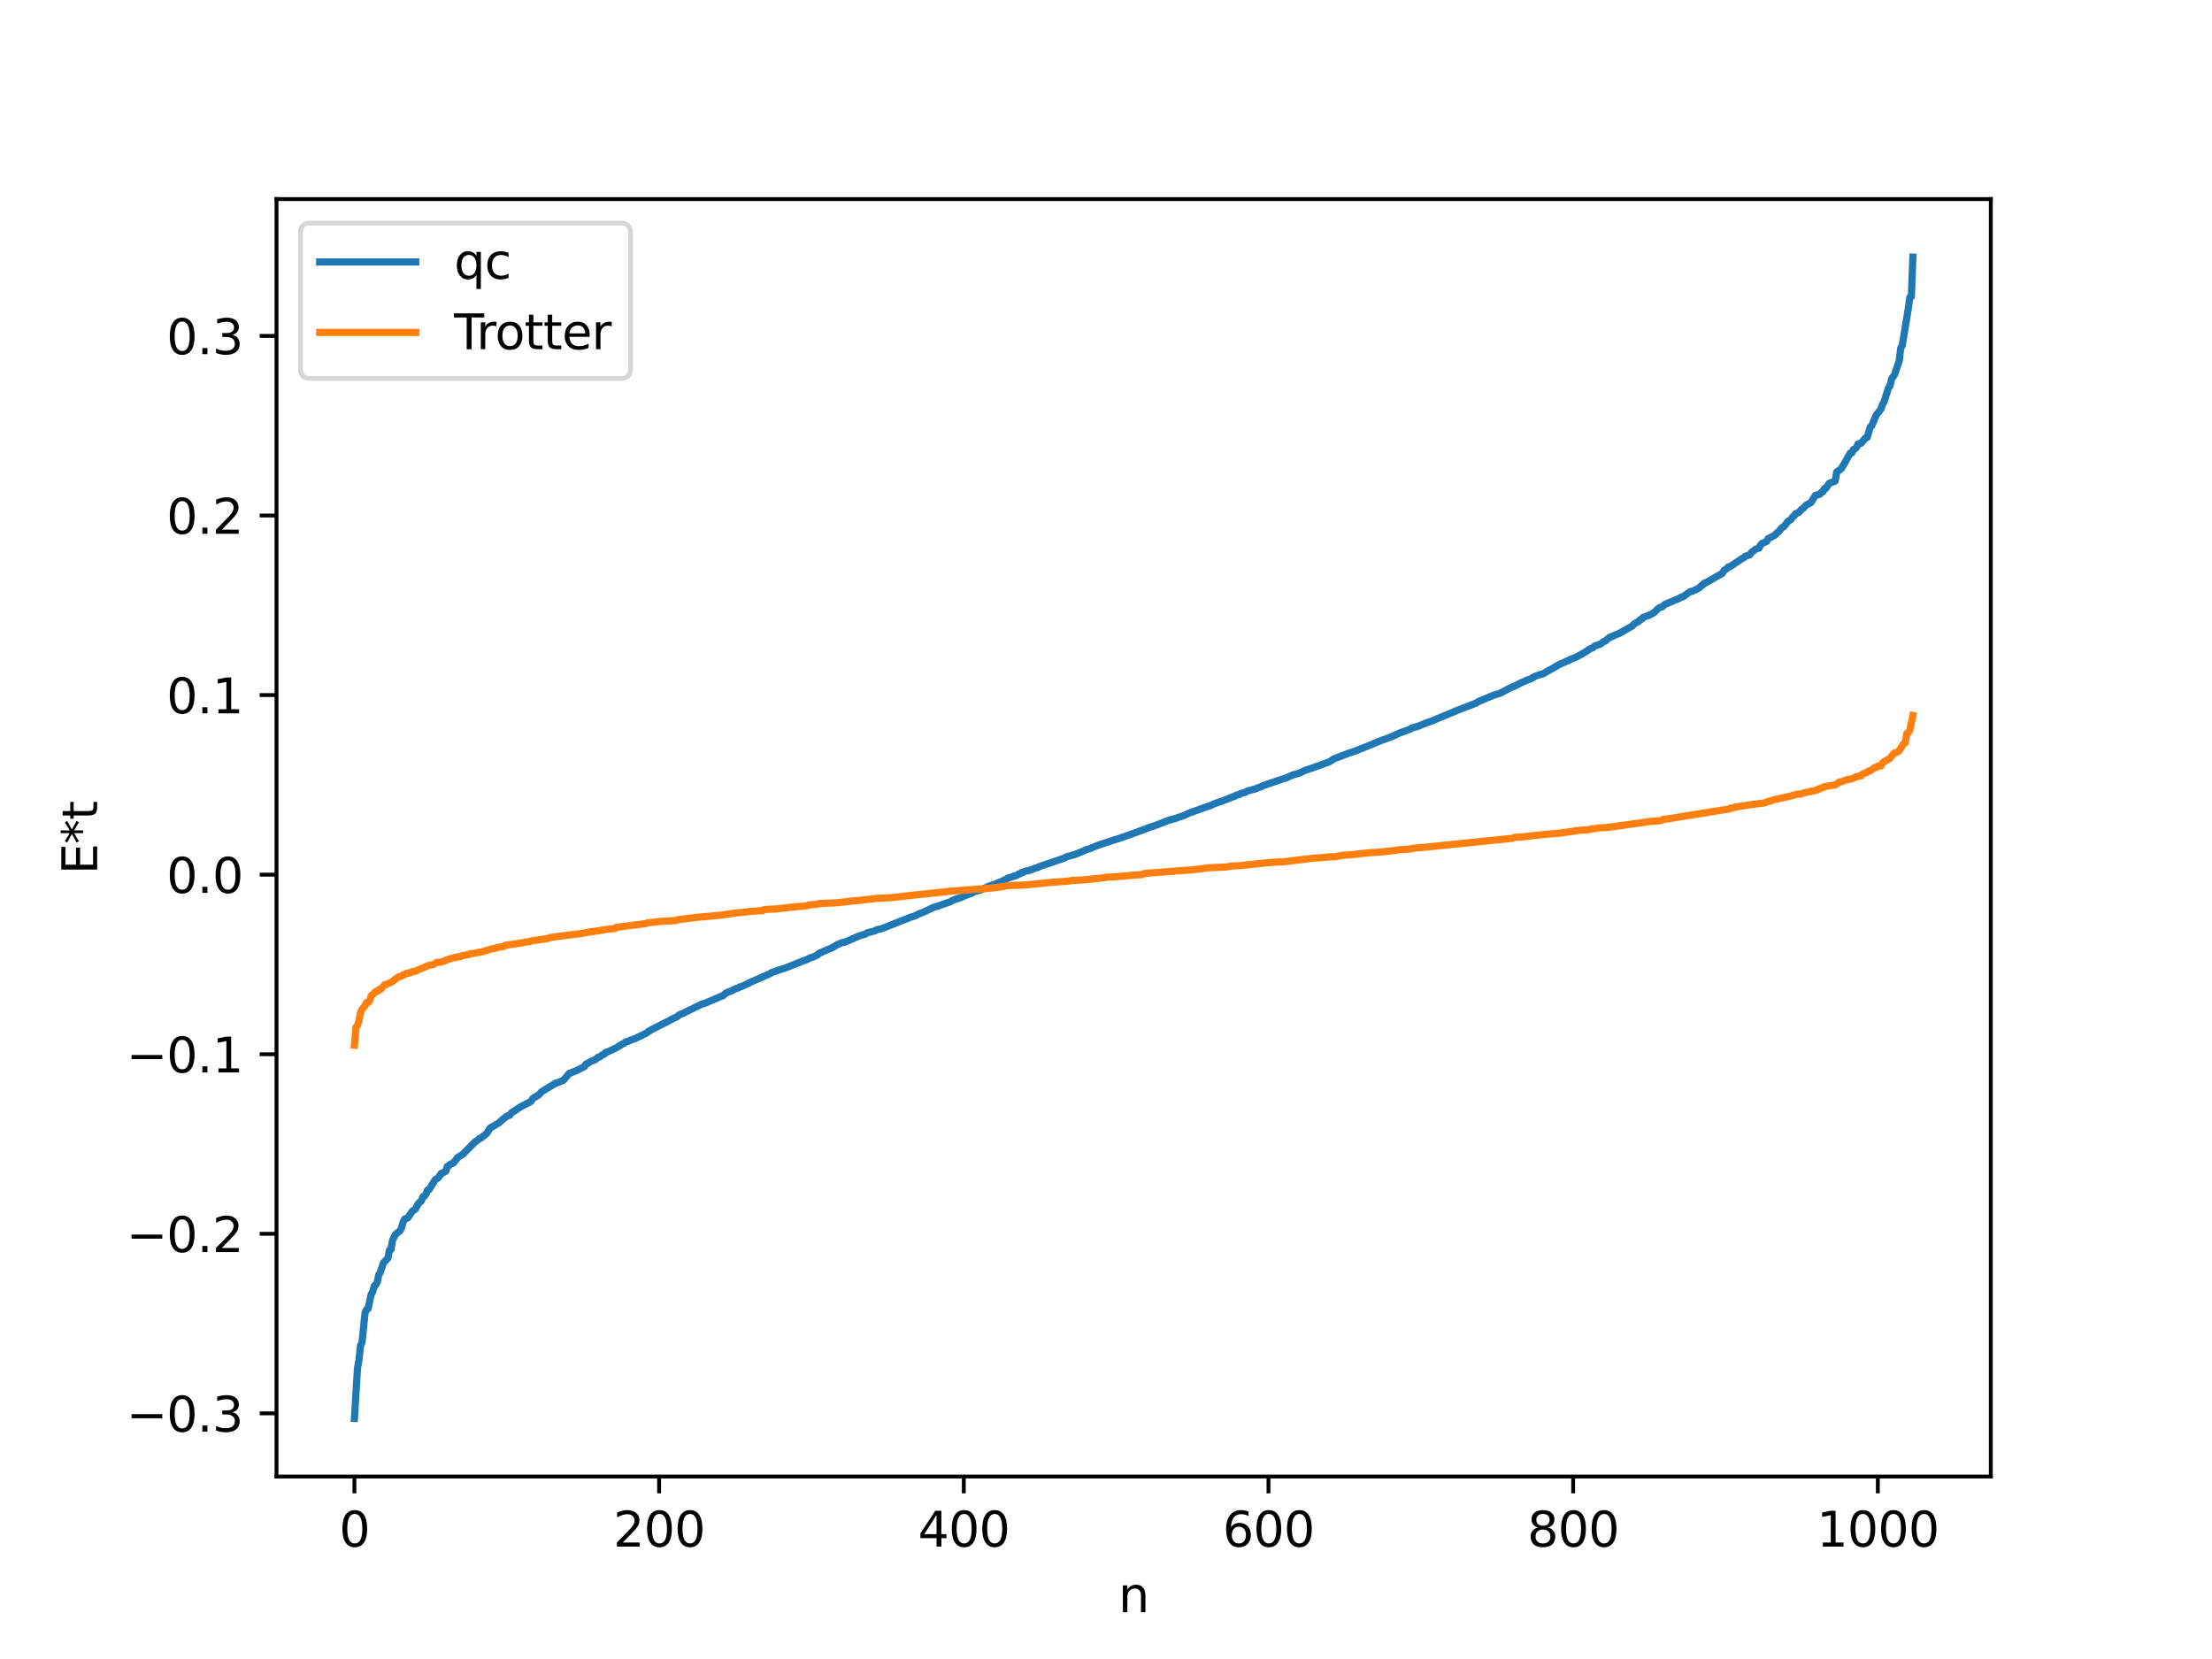<?xml version="1.0" encoding="utf-8" standalone="no"?>
<!DOCTYPE svg PUBLIC "-//W3C//DTD SVG 1.1//EN"
  "http://www.w3.org/Graphics/SVG/1.1/DTD/svg11.dtd">
<svg xmlns:xlink="http://www.w3.org/1999/xlink" width="460.8pt" height="345.6pt" viewBox="0 0 460.8 345.6" xmlns="http://www.w3.org/2000/svg" version="1.1">
 <defs>
  <style type="text/css">*{stroke-linejoin: round; stroke-linecap: butt}</style>
 </defs>
 <g id="figure_1">
  <g id="patch_1">
   <path d="M 0 345.6 
L 460.8 345.6 
L 460.8 0 
L 0 0 
z
" style="fill: #ffffff"/>
  </g>
  <g id="axes_1">
   <g id="patch_2">
    <path d="M 57.6 307.584 
L 414.72 307.584 
L 414.72 41.472 
L 57.6 41.472 
z
" style="fill: #ffffff"/>
   </g>
   <g id="matplotlib.axis_1">
    <g id="xtick_1">
     <g id="line2d_1">
      <defs>
       <path id="md066e327a5" d="M 0 0 
L 0 3.5 
" style="stroke: #000000; stroke-width: 0.8"/>
      </defs>
      <g>
       <use xlink:href="#md066e327a5" x="73.833" y="307.584" style="stroke: #000000; stroke-width: 0.8"/>
      </g>
     </g>
     <g id="text_1">
      <!-- 0 -->
      <g transform="translate(70.651 322.182) scale(0.1 -0.1)">
       <defs>
        <path id="DejaVuSans-30" d="M 2034 4250 
Q 1547 4250 1301 3770 
Q 1056 3291 1056 2328 
Q 1056 1369 1301 889 
Q 1547 409 2034 409 
Q 2525 409 2770 889 
Q 3016 1369 3016 2328 
Q 3016 3291 2770 3770 
Q 2525 4250 2034 4250 
z
M 2034 4750 
Q 2819 4750 3233 4129 
Q 3647 3509 3647 2328 
Q 3647 1150 3233 529 
Q 2819 -91 2034 -91 
Q 1250 -91 836 529 
Q 422 1150 422 2328 
Q 422 3509 836 4129 
Q 1250 4750 2034 4750 
z
" transform="scale(0.016)"/>
       </defs>
       <use xlink:href="#DejaVuSans-30"/>
      </g>
     </g>
    </g>
    <g id="xtick_2">
     <g id="line2d_2">
      <g>
       <use xlink:href="#md066e327a5" x="137.304" y="307.584" style="stroke: #000000; stroke-width: 0.8"/>
      </g>
     </g>
     <g id="text_2">
      <!-- 200 -->
      <g transform="translate(127.76 322.182) scale(0.1 -0.1)">
       <defs>
        <path id="DejaVuSans-32" d="M 1228 531 
L 3431 531 
L 3431 0 
L 469 0 
L 469 531 
Q 828 903 1448 1529 
Q 2069 2156 2228 2338 
Q 2531 2678 2651 2914 
Q 2772 3150 2772 3378 
Q 2772 3750 2511 3984 
Q 2250 4219 1831 4219 
Q 1534 4219 1204 4116 
Q 875 4013 500 3803 
L 500 4441 
Q 881 4594 1212 4672 
Q 1544 4750 1819 4750 
Q 2544 4750 2975 4387 
Q 3406 4025 3406 3419 
Q 3406 3131 3298 2873 
Q 3191 2616 2906 2266 
Q 2828 2175 2409 1742 
Q 1991 1309 1228 531 
z
" transform="scale(0.016)"/>
       </defs>
       <use xlink:href="#DejaVuSans-32"/>
       <use xlink:href="#DejaVuSans-30" x="63.623"/>
       <use xlink:href="#DejaVuSans-30" x="127.246"/>
      </g>
     </g>
    </g>
    <g id="xtick_3">
     <g id="line2d_3">
      <g>
       <use xlink:href="#md066e327a5" x="200.775" y="307.584" style="stroke: #000000; stroke-width: 0.8"/>
      </g>
     </g>
     <g id="text_3">
      <!-- 400 -->
      <g transform="translate(191.231 322.182) scale(0.1 -0.1)">
       <defs>
        <path id="DejaVuSans-34" d="M 2419 4116 
L 825 1625 
L 2419 1625 
L 2419 4116 
z
M 2253 4666 
L 3047 4666 
L 3047 1625 
L 3713 1625 
L 3713 1100 
L 3047 1100 
L 3047 0 
L 2419 0 
L 2419 1100 
L 313 1100 
L 313 1709 
L 2253 4666 
z
" transform="scale(0.016)"/>
       </defs>
       <use xlink:href="#DejaVuSans-34"/>
       <use xlink:href="#DejaVuSans-30" x="63.623"/>
       <use xlink:href="#DejaVuSans-30" x="127.246"/>
      </g>
     </g>
    </g>
    <g id="xtick_4">
     <g id="line2d_4">
      <g>
       <use xlink:href="#md066e327a5" x="264.246" y="307.584" style="stroke: #000000; stroke-width: 0.8"/>
      </g>
     </g>
     <g id="text_4">
      <!-- 600 -->
      <g transform="translate(254.702 322.182) scale(0.1 -0.1)">
       <defs>
        <path id="DejaVuSans-36" d="M 2113 2584 
Q 1688 2584 1439 2293 
Q 1191 2003 1191 1497 
Q 1191 994 1439 701 
Q 1688 409 2113 409 
Q 2538 409 2786 701 
Q 3034 994 3034 1497 
Q 3034 2003 2786 2293 
Q 2538 2584 2113 2584 
z
M 3366 4563 
L 3366 3988 
Q 3128 4100 2886 4159 
Q 2644 4219 2406 4219 
Q 1781 4219 1451 3797 
Q 1122 3375 1075 2522 
Q 1259 2794 1537 2939 
Q 1816 3084 2150 3084 
Q 2853 3084 3261 2657 
Q 3669 2231 3669 1497 
Q 3669 778 3244 343 
Q 2819 -91 2113 -91 
Q 1303 -91 875 529 
Q 447 1150 447 2328 
Q 447 3434 972 4092 
Q 1497 4750 2381 4750 
Q 2619 4750 2861 4703 
Q 3103 4656 3366 4563 
z
" transform="scale(0.016)"/>
       </defs>
       <use xlink:href="#DejaVuSans-36"/>
       <use xlink:href="#DejaVuSans-30" x="63.623"/>
       <use xlink:href="#DejaVuSans-30" x="127.246"/>
      </g>
     </g>
    </g>
    <g id="xtick_5">
     <g id="line2d_5">
      <g>
       <use xlink:href="#md066e327a5" x="327.717" y="307.584" style="stroke: #000000; stroke-width: 0.8"/>
      </g>
     </g>
     <g id="text_5">
      <!-- 800 -->
      <g transform="translate(318.173 322.182) scale(0.1 -0.1)">
       <defs>
        <path id="DejaVuSans-38" d="M 2034 2216 
Q 1584 2216 1326 1975 
Q 1069 1734 1069 1313 
Q 1069 891 1326 650 
Q 1584 409 2034 409 
Q 2484 409 2743 651 
Q 3003 894 3003 1313 
Q 3003 1734 2745 1975 
Q 2488 2216 2034 2216 
z
M 1403 2484 
Q 997 2584 770 2862 
Q 544 3141 544 3541 
Q 544 4100 942 4425 
Q 1341 4750 2034 4750 
Q 2731 4750 3128 4425 
Q 3525 4100 3525 3541 
Q 3525 3141 3298 2862 
Q 3072 2584 2669 2484 
Q 3125 2378 3379 2068 
Q 3634 1759 3634 1313 
Q 3634 634 3220 271 
Q 2806 -91 2034 -91 
Q 1263 -91 848 271 
Q 434 634 434 1313 
Q 434 1759 690 2068 
Q 947 2378 1403 2484 
z
M 1172 3481 
Q 1172 3119 1398 2916 
Q 1625 2713 2034 2713 
Q 2441 2713 2670 2916 
Q 2900 3119 2900 3481 
Q 2900 3844 2670 4047 
Q 2441 4250 2034 4250 
Q 1625 4250 1398 4047 
Q 1172 3844 1172 3481 
z
" transform="scale(0.016)"/>
       </defs>
       <use xlink:href="#DejaVuSans-38"/>
       <use xlink:href="#DejaVuSans-30" x="63.623"/>
       <use xlink:href="#DejaVuSans-30" x="127.246"/>
      </g>
     </g>
    </g>
    <g id="xtick_6">
     <g id="line2d_6">
      <g>
       <use xlink:href="#md066e327a5" x="391.188" y="307.584" style="stroke: #000000; stroke-width: 0.8"/>
      </g>
     </g>
     <g id="text_6">
      <!-- 1000 -->
      <g transform="translate(378.463 322.182) scale(0.1 -0.1)">
       <defs>
        <path id="DejaVuSans-31" d="M 794 531 
L 1825 531 
L 1825 4091 
L 703 3866 
L 703 4441 
L 1819 4666 
L 2450 4666 
L 2450 531 
L 3481 531 
L 3481 0 
L 794 0 
L 794 531 
z
" transform="scale(0.016)"/>
       </defs>
       <use xlink:href="#DejaVuSans-31"/>
       <use xlink:href="#DejaVuSans-30" x="63.623"/>
       <use xlink:href="#DejaVuSans-30" x="127.246"/>
       <use xlink:href="#DejaVuSans-30" x="190.869"/>
      </g>
     </g>
    </g>
    <g id="text_7">
     <!-- n -->
     <g transform="translate(232.991 335.861) scale(0.1 -0.1)">
      <defs>
       <path id="DejaVuSans-6e" d="M 3513 2113 
L 3513 0 
L 2938 0 
L 2938 2094 
Q 2938 2591 2744 2837 
Q 2550 3084 2163 3084 
Q 1697 3084 1428 2787 
Q 1159 2491 1159 1978 
L 1159 0 
L 581 0 
L 581 3500 
L 1159 3500 
L 1159 2956 
Q 1366 3272 1645 3428 
Q 1925 3584 2291 3584 
Q 2894 3584 3203 3211 
Q 3513 2838 3513 2113 
z
" transform="scale(0.016)"/>
      </defs>
      <use xlink:href="#DejaVuSans-6e"/>
     </g>
    </g>
   </g>
   <g id="matplotlib.axis_2">
    <g id="ytick_1">
     <g id="line2d_7">
      <defs>
       <path id="m20272a03eb" d="M 0 0 
L -3.5 0 
" style="stroke: #000000; stroke-width: 0.8"/>
      </defs>
      <g>
       <use xlink:href="#m20272a03eb" x="57.6" y="294.432" style="stroke: #000000; stroke-width: 0.8"/>
      </g>
     </g>
     <g id="text_8">
      <!-- −0.3 -->
      <g transform="translate(26.317 298.232) scale(0.1 -0.1)">
       <defs>
        <path id="DejaVuSans-2212" d="M 678 2272 
L 4684 2272 
L 4684 1741 
L 678 1741 
L 678 2272 
z
" transform="scale(0.016)"/>
        <path id="DejaVuSans-2e" d="M 684 794 
L 1344 794 
L 1344 0 
L 684 0 
L 684 794 
z
" transform="scale(0.016)"/>
        <path id="DejaVuSans-33" d="M 2597 2516 
Q 3050 2419 3304 2112 
Q 3559 1806 3559 1356 
Q 3559 666 3084 287 
Q 2609 -91 1734 -91 
Q 1441 -91 1130 -33 
Q 819 25 488 141 
L 488 750 
Q 750 597 1062 519 
Q 1375 441 1716 441 
Q 2309 441 2620 675 
Q 2931 909 2931 1356 
Q 2931 1769 2642 2001 
Q 2353 2234 1838 2234 
L 1294 2234 
L 1294 2753 
L 1863 2753 
Q 2328 2753 2575 2939 
Q 2822 3125 2822 3475 
Q 2822 3834 2567 4026 
Q 2313 4219 1838 4219 
Q 1578 4219 1281 4162 
Q 984 4106 628 3988 
L 628 4550 
Q 988 4650 1302 4700 
Q 1616 4750 1894 4750 
Q 2613 4750 3031 4423 
Q 3450 4097 3450 3541 
Q 3450 3153 3228 2886 
Q 3006 2619 2597 2516 
z
" transform="scale(0.016)"/>
       </defs>
       <use xlink:href="#DejaVuSans-2212"/>
       <use xlink:href="#DejaVuSans-30" x="83.789"/>
       <use xlink:href="#DejaVuSans-2e" x="147.412"/>
       <use xlink:href="#DejaVuSans-33" x="179.199"/>
      </g>
     </g>
    </g>
    <g id="ytick_2">
     <g id="line2d_8">
      <g>
       <use xlink:href="#m20272a03eb" x="57.6" y="257.024" style="stroke: #000000; stroke-width: 0.8"/>
      </g>
     </g>
     <g id="text_9">
      <!-- −0.2 -->
      <g transform="translate(26.317 260.823) scale(0.1 -0.1)">
       <use xlink:href="#DejaVuSans-2212"/>
       <use xlink:href="#DejaVuSans-30" x="83.789"/>
       <use xlink:href="#DejaVuSans-2e" x="147.412"/>
       <use xlink:href="#DejaVuSans-32" x="179.199"/>
      </g>
     </g>
    </g>
    <g id="ytick_3">
     <g id="line2d_9">
      <g>
       <use xlink:href="#m20272a03eb" x="57.6" y="219.615" style="stroke: #000000; stroke-width: 0.8"/>
      </g>
     </g>
     <g id="text_10">
      <!-- −0.1 -->
      <g transform="translate(26.317 223.414) scale(0.1 -0.1)">
       <use xlink:href="#DejaVuSans-2212"/>
       <use xlink:href="#DejaVuSans-30" x="83.789"/>
       <use xlink:href="#DejaVuSans-2e" x="147.412"/>
       <use xlink:href="#DejaVuSans-31" x="179.199"/>
      </g>
     </g>
    </g>
    <g id="ytick_4">
     <g id="line2d_10">
      <g>
       <use xlink:href="#m20272a03eb" x="57.6" y="182.206" style="stroke: #000000; stroke-width: 0.8"/>
      </g>
     </g>
     <g id="text_11">
      <!-- 0.0 -->
      <g transform="translate(34.697 186.005) scale(0.1 -0.1)">
       <use xlink:href="#DejaVuSans-30"/>
       <use xlink:href="#DejaVuSans-2e" x="63.623"/>
       <use xlink:href="#DejaVuSans-30" x="95.41"/>
      </g>
     </g>
    </g>
    <g id="ytick_5">
     <g id="line2d_11">
      <g>
       <use xlink:href="#m20272a03eb" x="57.6" y="144.798" style="stroke: #000000; stroke-width: 0.8"/>
      </g>
     </g>
     <g id="text_12">
      <!-- 0.1 -->
      <g transform="translate(34.697 148.597) scale(0.1 -0.1)">
       <use xlink:href="#DejaVuSans-30"/>
       <use xlink:href="#DejaVuSans-2e" x="63.623"/>
       <use xlink:href="#DejaVuSans-31" x="95.41"/>
      </g>
     </g>
    </g>
    <g id="ytick_6">
     <g id="line2d_12">
      <g>
       <use xlink:href="#m20272a03eb" x="57.6" y="107.389" style="stroke: #000000; stroke-width: 0.8"/>
      </g>
     </g>
     <g id="text_13">
      <!-- 0.2 -->
      <g transform="translate(34.697 111.188) scale(0.1 -0.1)">
       <use xlink:href="#DejaVuSans-30"/>
       <use xlink:href="#DejaVuSans-2e" x="63.623"/>
       <use xlink:href="#DejaVuSans-32" x="95.41"/>
      </g>
     </g>
    </g>
    <g id="ytick_7">
     <g id="line2d_13">
      <g>
       <use xlink:href="#m20272a03eb" x="57.6" y="69.98" style="stroke: #000000; stroke-width: 0.8"/>
      </g>
     </g>
     <g id="text_14">
      <!-- 0.3 -->
      <g transform="translate(34.697 73.779) scale(0.1 -0.1)">
       <use xlink:href="#DejaVuSans-30"/>
       <use xlink:href="#DejaVuSans-2e" x="63.623"/>
       <use xlink:href="#DejaVuSans-33" x="95.41"/>
      </g>
     </g>
    </g>
    <g id="text_15">
     <!-- E*t -->
     <g transform="translate(20.238 182.148) rotate(-90) scale(0.1 -0.1)">
      <defs>
       <path id="DejaVuSans-45" d="M 628 4666 
L 3578 4666 
L 3578 4134 
L 1259 4134 
L 1259 2753 
L 3481 2753 
L 3481 2222 
L 1259 2222 
L 1259 531 
L 3634 531 
L 3634 0 
L 628 0 
L 628 4666 
z
" transform="scale(0.016)"/>
       <path id="DejaVuSans-2a" d="M 3009 3897 
L 1888 3291 
L 3009 2681 
L 2828 2375 
L 1778 3009 
L 1778 1831 
L 1422 1831 
L 1422 3009 
L 372 2375 
L 191 2681 
L 1313 3291 
L 191 3897 
L 372 4206 
L 1422 3572 
L 1422 4750 
L 1778 4750 
L 1778 3572 
L 2828 4206 
L 3009 3897 
z
" transform="scale(0.016)"/>
       <path id="DejaVuSans-74" d="M 1172 4494 
L 1172 3500 
L 2356 3500 
L 2356 3053 
L 1172 3053 
L 1172 1153 
Q 1172 725 1289 603 
Q 1406 481 1766 481 
L 2356 481 
L 2356 0 
L 1766 0 
Q 1100 0 847 248 
Q 594 497 594 1153 
L 594 3053 
L 172 3053 
L 172 3500 
L 594 3500 
L 594 4494 
L 1172 4494 
z
" transform="scale(0.016)"/>
      </defs>
      <use xlink:href="#DejaVuSans-45"/>
      <use xlink:href="#DejaVuSans-2a" x="63.184"/>
      <use xlink:href="#DejaVuSans-74" x="113.184"/>
     </g>
    </g>
   </g>
   <g id="line2d_14">
    <path d="M 73.833 295.488 
L 74.467 285.1 
L 74.785 283.223 
L 75.102 280.325 
L 75.42 279.577 
L 76.054 273.445 
L 76.372 272.821 
L 76.689 272.639 
L 77.324 269.643 
L 77.641 269.098 
L 77.958 267.899 
L 78.276 267.675 
L 78.593 267.082 
L 78.91 265.525 
L 79.228 265.03 
L 79.862 263.094 
L 80.815 262.072 
L 81.132 260.408 
L 81.449 260.286 
L 81.767 258.373 
L 82.401 257.145 
L 83.353 256.375 
L 83.671 255.705 
L 83.988 254.543 
L 84.305 253.937 
L 84.94 253.718 
L 85.892 252.304 
L 86.527 251.895 
L 87.162 250.705 
L 87.796 250.138 
L 88.114 249.269 
L 88.431 249.186 
L 88.748 248.724 
L 89.066 247.912 
L 89.383 247.819 
L 90.653 245.76 
L 91.287 245.36 
L 91.922 244.442 
L 92.239 244.346 
L 92.874 243.964 
L 93.191 242.959 
L 93.509 242.849 
L 93.826 242.517 
L 94.461 242.271 
L 95.413 241.064 
L 96.365 240.49 
L 98.904 237.931 
L 99.539 237.496 
L 99.856 237.164 
L 100.173 237.091 
L 101.443 236.063 
L 102.077 234.999 
L 103.981 233.885 
L 104.616 233.273 
L 105.568 232.536 
L 106.203 232.308 
L 106.52 231.817 
L 107.155 231.448 
L 107.79 230.998 
L 108.424 230.593 
L 110.646 229.416 
L 110.963 228.855 
L 112.233 228.081 
L 112.867 227.394 
L 115.724 225.674 
L 116.358 225.448 
L 117.31 225.091 
L 118.58 223.626 
L 120.167 222.994 
L 121.753 222.183 
L 122.071 221.647 
L 122.388 221.545 
L 123.023 221.148 
L 123.975 220.765 
L 124.61 220.236 
L 124.927 220.179 
L 125.562 219.696 
L 125.879 219.606 
L 126.196 219.247 
L 126.831 219.014 
L 127.466 218.718 
L 128.418 218.256 
L 129.687 217.464 
L 130.005 217.363 
L 130.322 217.053 
L 130.957 216.909 
L 131.274 216.693 
L 132.226 216.396 
L 134.765 215.162 
L 135.082 214.842 
L 135.4 214.733 
L 135.717 214.484 
L 136.352 214.175 
L 139.525 212.563 
L 140.16 212.202 
L 140.795 211.93 
L 141.112 211.761 
L 141.429 211.451 
L 142.381 211.042 
L 146.19 209.173 
L 146.824 209.009 
L 150.315 207.518 
L 150.633 207.417 
L 151.267 206.82 
L 151.585 206.752 
L 151.902 206.559 
L 152.22 206.504 
L 153.172 205.987 
L 153.806 205.813 
L 154.124 205.57 
L 154.441 205.538 
L 156.345 204.617 
L 160.471 202.798 
L 160.788 202.57 
L 161.423 202.378 
L 162.375 202.011 
L 163.327 201.758 
L 167.453 200.12 
L 168.087 199.909 
L 168.722 199.551 
L 169.357 199.373 
L 169.991 199.079 
L 170.309 198.948 
L 170.626 198.612 
L 172.213 197.892 
L 172.848 197.653 
L 173.165 197.538 
L 173.8 197.154 
L 174.434 196.777 
L 175.386 196.373 
L 176.021 196.269 
L 178.243 195.284 
L 179.195 194.896 
L 180.147 194.627 
L 180.781 194.283 
L 181.734 194.064 
L 182.368 193.862 
L 182.686 193.656 
L 183.638 193.473 
L 189.667 191.087 
L 190.62 190.788 
L 191.254 190.452 
L 192.524 189.95 
L 193.476 189.498 
L 194.428 189.041 
L 195.062 188.857 
L 197.919 187.863 
L 198.871 187.381 
L 199.505 187.208 
L 200.14 186.977 
L 201.727 186.302 
L 202.362 186.107 
L 202.996 185.752 
L 203.631 185.584 
L 204.583 185.289 
L 205.853 184.676 
L 207.439 184.121 
L 208.074 183.827 
L 208.391 183.764 
L 209.343 183.284 
L 209.978 182.918 
L 211.882 182.313 
L 212.2 182.053 
L 212.517 182.024 
L 212.834 181.753 
L 213.152 181.727 
L 213.469 181.523 
L 214.421 181.336 
L 215.691 180.838 
L 216.008 180.781 
L 216.643 180.473 
L 218.864 179.733 
L 219.499 179.516 
L 221.72 178.76 
L 222.038 178.529 
L 222.672 178.356 
L 223.942 177.998 
L 225.529 177.357 
L 226.481 176.925 
L 226.798 176.884 
L 228.067 176.354 
L 229.02 175.988 
L 232.193 174.935 
L 233.145 174.662 
L 237.905 172.958 
L 239.492 172.34 
L 240.127 172.165 
L 243.618 170.83 
L 244.887 170.482 
L 245.522 170.249 
L 246.474 169.961 
L 247.426 169.502 
L 248.378 169.121 
L 249.33 168.807 
L 251.234 168.109 
L 251.869 167.898 
L 252.186 167.826 
L 252.821 167.495 
L 253.456 167.266 
L 254.725 166.818 
L 256.947 165.945 
L 257.264 165.87 
L 257.581 165.626 
L 258.216 165.496 
L 258.534 165.28 
L 259.486 165.032 
L 259.803 164.796 
L 261.39 164.386 
L 262.342 164.014 
L 262.659 163.921 
L 262.977 163.711 
L 263.611 163.49 
L 267.102 162.309 
L 267.737 162.115 
L 269.324 161.441 
L 270.593 161.09 
L 271.862 160.493 
L 273.767 159.853 
L 274.401 159.629 
L 276.94 158.69 
L 277.892 158.072 
L 281.066 156.854 
L 281.7 156.684 
L 285.509 155.191 
L 286.461 154.766 
L 287.096 154.505 
L 287.73 154.265 
L 289.952 153.452 
L 291.539 152.708 
L 293.76 151.9 
L 294.077 151.678 
L 295.347 151.304 
L 295.981 151.055 
L 297.251 150.547 
L 298.52 150.121 
L 299.155 149.82 
L 302.963 148.246 
L 303.598 147.969 
L 307.406 146.51 
L 308.041 146.099 
L 308.676 145.863 
L 311.215 144.793 
L 312.484 144.417 
L 315.023 143.097 
L 315.34 143.022 
L 316.61 142.371 
L 318.196 141.636 
L 318.831 141.443 
L 319.783 140.883 
L 321.053 140.441 
L 321.37 140.404 
L 322.639 139.657 
L 323.274 139.332 
L 324.861 138.391 
L 325.813 137.998 
L 326.448 137.69 
L 326.765 137.6 
L 327.082 137.37 
L 328.352 136.894 
L 329.939 136.006 
L 330.573 135.619 
L 331.208 135.152 
L 331.843 134.946 
L 332.16 134.6 
L 332.795 134.391 
L 333.429 134.167 
L 334.064 133.657 
L 334.381 133.565 
L 335.334 132.751 
L 335.651 132.685 
L 336.603 132.225 
L 337.238 131.997 
L 337.872 131.624 
L 338.824 131.096 
L 340.094 130.367 
L 340.411 129.976 
L 341.363 129.441 
L 341.681 129.08 
L 341.998 128.983 
L 342.315 128.6 
L 343.585 128.158 
L 344.537 127.642 
L 345.489 126.717 
L 345.806 126.521 
L 346.124 126.482 
L 346.441 126.296 
L 346.758 125.947 
L 349.932 124.596 
L 350.249 124.376 
L 350.567 124.344 
L 351.519 123.64 
L 352.153 123.219 
L 352.471 123.195 
L 353.105 122.92 
L 354.058 122.405 
L 354.375 122.034 
L 354.692 121.882 
L 355.01 121.486 
L 355.327 121.419 
L 358.818 119.417 
L 359.135 118.851 
L 359.77 118.405 
L 360.087 118.086 
L 360.405 118.041 
L 362.943 116.32 
L 363.261 116.207 
L 363.578 115.876 
L 364.53 115.587 
L 364.848 115.08 
L 365.8 114.369 
L 366.434 114.191 
L 366.752 113.541 
L 367.069 113.201 
L 368.021 112.802 
L 368.339 112.209 
L 369.608 111.571 
L 370.243 110.967 
L 370.56 110.72 
L 371.195 109.919 
L 371.512 109.767 
L 371.829 109.453 
L 372.464 108.605 
L 373.099 108.214 
L 373.416 107.721 
L 373.734 107.493 
L 374.051 107.008 
L 374.686 106.779 
L 375.32 106.065 
L 375.638 105.891 
L 376.272 105.211 
L 377.224 104.717 
L 378.177 103.211 
L 379.129 102.947 
L 379.446 102.54 
L 379.763 102.424 
L 380.081 101.758 
L 380.398 101.703 
L 381.033 100.705 
L 381.985 100.329 
L 382.302 100.205 
L 382.62 98.355 
L 383.572 97.624 
L 384.206 96.581 
L 385.476 94.342 
L 385.793 94.323 
L 386.11 93.645 
L 386.428 93.515 
L 386.745 93.213 
L 387.062 92.47 
L 387.697 92.331 
L 388.649 91.205 
L 388.967 91.144 
L 389.601 88.972 
L 389.919 88.708 
L 390.553 87.157 
L 390.871 86.435 
L 391.823 85.22 
L 392.14 84.279 
L 392.458 83.784 
L 393.41 80.792 
L 393.727 80.38 
L 394.044 78.917 
L 394.679 78.052 
L 395.314 76.128 
L 395.631 75.254 
L 395.948 72.513 
L 396.266 71.981 
L 397.535 64.274 
L 397.853 61.928 
L 398.17 61.806 
L 398.487 53.568 
L 398.487 53.568 
" clip-path="url(#pfef7cbafef)" style="fill: none; stroke: #1f77b4; stroke-width: 1.5; stroke-linecap: square"/>
   </g>
   <g id="line2d_15">
    <path d="M 73.833 217.744 
L 74.15 214.004 
L 74.467 213.637 
L 74.785 212.575 
L 75.102 210.92 
L 75.42 210.263 
L 76.054 209.497 
L 76.372 208.834 
L 76.689 208.834 
L 77.006 208.505 
L 77.324 207.421 
L 77.641 207.179 
L 78.276 206.522 
L 78.593 206.522 
L 78.91 206.156 
L 79.228 206.143 
L 80.18 205.093 
L 80.497 205.093 
L 81.132 204.764 
L 81.449 204.662 
L 83.036 203.484 
L 83.671 203.344 
L 83.988 203.061 
L 84.305 203.035 
L 84.623 202.781 
L 84.94 202.781 
L 85.258 202.62 
L 85.575 202.6 
L 85.892 202.415 
L 86.527 202.319 
L 87.162 202.015 
L 89.383 201.078 
L 90.335 200.921 
L 90.97 200.469 
L 91.922 200.407 
L 93.826 199.697 
L 95.413 199.32 
L 96.048 199.261 
L 96.365 199.04 
L 96.682 199.04 
L 97.317 198.879 
L 97.634 198.86 
L 97.952 198.674 
L 98.904 198.576 
L 99.539 198.426 
L 100.491 198.274 
L 101.443 197.965 
L 102.712 197.611 
L 103.029 197.611 
L 103.664 197.337 
L 104.934 197.18 
L 105.251 196.923 
L 108.107 196.51 
L 109.694 196.211 
L 110.329 196.187 
L 110.646 196.002 
L 114.137 195.52 
L 114.454 195.311 
L 115.406 195.188 
L 119.849 194.609 
L 120.801 194.533 
L 121.753 194.333 
L 122.388 194.224 
L 126.831 193.547 
L 128.1 193.439 
L 128.418 193.182 
L 133.178 192.571 
L 134.13 192.457 
L 134.448 192.446 
L 134.765 192.261 
L 136.669 192.051 
L 137.304 191.962 
L 140.795 191.779 
L 141.112 191.602 
L 144.603 191.179 
L 145.238 191.095 
L 147.777 190.868 
L 149.681 190.699 
L 153.806 190.13 
L 155.076 190.034 
L 156.345 189.86 
L 157.932 189.744 
L 158.884 189.698 
L 159.201 189.479 
L 160.788 189.381 
L 161.74 189.354 
L 162.375 189.246 
L 163.644 189.151 
L 164.279 189.043 
L 166.183 188.856 
L 168.087 188.705 
L 168.405 188.52 
L 170.309 188.373 
L 170.626 188.224 
L 173.8 188.097 
L 176.656 187.818 
L 177.291 187.706 
L 178.56 187.606 
L 179.195 187.572 
L 179.829 187.443 
L 181.416 187.315 
L 182.368 187.169 
L 185.542 187.002 
L 188.081 186.742 
L 188.715 186.641 
L 197.284 185.738 
L 197.919 185.66 
L 206.487 185.013 
L 209.343 184.64 
L 209.661 184.483 
L 213.469 184.356 
L 219.499 183.771 
L 220.451 183.702 
L 222.355 183.574 
L 223.307 183.428 
L 226.163 183.261 
L 229.654 182.886 
L 230.606 182.733 
L 232.828 182.613 
L 235.367 182.379 
L 236.636 182.262 
L 237.905 182.217 
L 238.223 181.997 
L 238.858 181.92 
L 244.887 181.454 
L 245.839 181.374 
L 248.696 181.157 
L 250.917 180.905 
L 251.552 180.785 
L 252.504 180.736 
L 255.36 180.616 
L 256.629 180.407 
L 258.534 180.319 
L 259.168 180.224 
L 263.929 179.739 
L 265.198 179.631 
L 267.42 179.52 
L 273.767 178.754 
L 275.036 178.695 
L 276.623 178.517 
L 278.21 178.456 
L 279.796 178.156 
L 281.383 178.073 
L 283.605 177.817 
L 285.191 177.655 
L 287.73 177.483 
L 288.682 177.366 
L 290.904 177.123 
L 291.539 176.995 
L 293.443 176.9 
L 294.077 176.788 
L 294.712 176.666 
L 296.616 176.517 
L 315.023 174.634 
L 315.658 174.418 
L 317.244 174.332 
L 319.466 174.065 
L 320.735 173.949 
L 321.37 173.866 
L 322.639 173.742 
L 324.543 173.603 
L 327.717 173.167 
L 328.352 173.047 
L 329.621 172.918 
L 330.891 172.852 
L 331.525 172.665 
L 332.477 172.609 
L 332.795 172.481 
L 334.699 172.395 
L 343.902 171.107 
L 345.806 170.974 
L 346.124 170.894 
L 346.441 170.677 
L 347.393 170.591 
L 358.818 168.74 
L 359.453 168.654 
L 360.087 168.573 
L 360.405 168.372 
L 361.039 168.332 
L 361.357 168.148 
L 364.848 167.608 
L 366.752 167.358 
L 367.704 167.253 
L 368.339 166.936 
L 368.656 166.934 
L 369.608 166.579 
L 372.781 165.889 
L 374.368 165.443 
L 375.32 165.375 
L 375.638 165.18 
L 376.59 164.992 
L 378.494 164.591 
L 378.811 164.344 
L 379.129 164.34 
L 379.763 163.996 
L 380.398 163.803 
L 381.985 163.554 
L 382.302 163.512 
L 383.254 162.864 
L 383.572 162.86 
L 384.841 162.388 
L 385.793 162.244 
L 386.428 161.937 
L 387.062 161.702 
L 387.697 161.634 
L 388.015 161.251 
L 388.967 160.854 
L 389.284 160.603 
L 389.601 160.599 
L 390.553 159.884 
L 390.871 159.876 
L 391.188 159.599 
L 391.823 159.555 
L 392.14 158.912 
L 392.775 158.503 
L 393.41 158.196 
L 393.727 157.934 
L 394.362 157.149 
L 394.679 156.862 
L 394.996 156.797 
L 395.631 156.385 
L 396.583 154.894 
L 396.9 154.762 
L 397.218 152.798 
L 397.535 152.644 
L 397.853 152.077 
L 398.487 149.057 
L 398.487 149.057 
" clip-path="url(#pfef7cbafef)" style="fill: none; stroke: #ff7f0e; stroke-width: 1.5; stroke-linecap: square"/>
   </g>
   <g id="patch_3">
    <path d="M 57.6 307.584 
L 57.6 41.472 
" style="fill: none; stroke: #000000; stroke-width: 0.8; stroke-linejoin: miter; stroke-linecap: square"/>
   </g>
   <g id="patch_4">
    <path d="M 414.72 307.584 
L 414.72 41.472 
" style="fill: none; stroke: #000000; stroke-width: 0.8; stroke-linejoin: miter; stroke-linecap: square"/>
   </g>
   <g id="patch_5">
    <path d="M 57.6 307.584 
L 414.72 307.584 
" style="fill: none; stroke: #000000; stroke-width: 0.8; stroke-linejoin: miter; stroke-linecap: square"/>
   </g>
   <g id="patch_6">
    <path d="M 57.6 41.472 
L 414.72 41.472 
" style="fill: none; stroke: #000000; stroke-width: 0.8; stroke-linejoin: miter; stroke-linecap: square"/>
   </g>
   <g id="legend_1">
    <g id="patch_7">
     <path d="M 64.6 78.828 
L 129.342 78.828 
Q 131.342 78.828 131.342 76.828 
L 131.342 48.472 
Q 131.342 46.472 129.342 46.472 
L 64.6 46.472 
Q 62.6 46.472 62.6 48.472 
L 62.6 76.828 
Q 62.6 78.828 64.6 78.828 
z
" style="fill: #ffffff; opacity: 0.8; stroke: #cccccc; stroke-linejoin: miter"/>
    </g>
    <g id="line2d_16">
     <path d="M 66.6 54.57 
L 76.6 54.57 
L 86.6 54.57 
" style="fill: none; stroke: #1f77b4; stroke-width: 1.5; stroke-linecap: square"/>
    </g>
    <g id="text_16">
     <!-- qc -->
     <g transform="translate(94.6 58.07) scale(0.1 -0.1)">
      <defs>
       <path id="DejaVuSans-71" d="M 947 1747 
Q 947 1113 1208 752 
Q 1469 391 1925 391 
Q 2381 391 2643 752 
Q 2906 1113 2906 1747 
Q 2906 2381 2643 2742 
Q 2381 3103 1925 3103 
Q 1469 3103 1208 2742 
Q 947 2381 947 1747 
z
M 2906 525 
Q 2725 213 2448 61 
Q 2172 -91 1784 -91 
Q 1150 -91 751 415 
Q 353 922 353 1747 
Q 353 2572 751 3078 
Q 1150 3584 1784 3584 
Q 2172 3584 2448 3432 
Q 2725 3281 2906 2969 
L 2906 3500 
L 3481 3500 
L 3481 -1331 
L 2906 -1331 
L 2906 525 
z
" transform="scale(0.016)"/>
       <path id="DejaVuSans-63" d="M 3122 3366 
L 3122 2828 
Q 2878 2963 2633 3030 
Q 2388 3097 2138 3097 
Q 1578 3097 1268 2742 
Q 959 2388 959 1747 
Q 959 1106 1268 751 
Q 1578 397 2138 397 
Q 2388 397 2633 464 
Q 2878 531 3122 666 
L 3122 134 
Q 2881 22 2623 -34 
Q 2366 -91 2075 -91 
Q 1284 -91 818 406 
Q 353 903 353 1747 
Q 353 2603 823 3093 
Q 1294 3584 2113 3584 
Q 2378 3584 2631 3529 
Q 2884 3475 3122 3366 
z
" transform="scale(0.016)"/>
      </defs>
      <use xlink:href="#DejaVuSans-71"/>
      <use xlink:href="#DejaVuSans-63" x="63.477"/>
     </g>
    </g>
    <g id="line2d_17">
     <path d="M 66.6 69.249 
L 76.6 69.249 
L 86.6 69.249 
" style="fill: none; stroke: #ff7f0e; stroke-width: 1.5; stroke-linecap: square"/>
    </g>
    <g id="text_17">
     <!-- Trotter -->
     <g transform="translate(94.6 72.749) scale(0.1 -0.1)">
      <defs>
       <path id="DejaVuSans-54" d="M -19 4666 
L 3928 4666 
L 3928 4134 
L 2272 4134 
L 2272 0 
L 1638 0 
L 1638 4134 
L -19 4134 
L -19 4666 
z
" transform="scale(0.016)"/>
       <path id="DejaVuSans-72" d="M 2631 2963 
Q 2534 3019 2420 3045 
Q 2306 3072 2169 3072 
Q 1681 3072 1420 2755 
Q 1159 2438 1159 1844 
L 1159 0 
L 581 0 
L 581 3500 
L 1159 3500 
L 1159 2956 
Q 1341 3275 1631 3429 
Q 1922 3584 2338 3584 
Q 2397 3584 2469 3576 
Q 2541 3569 2628 3553 
L 2631 2963 
z
" transform="scale(0.016)"/>
       <path id="DejaVuSans-6f" d="M 1959 3097 
Q 1497 3097 1228 2736 
Q 959 2375 959 1747 
Q 959 1119 1226 758 
Q 1494 397 1959 397 
Q 2419 397 2687 759 
Q 2956 1122 2956 1747 
Q 2956 2369 2687 2733 
Q 2419 3097 1959 3097 
z
M 1959 3584 
Q 2709 3584 3137 3096 
Q 3566 2609 3566 1747 
Q 3566 888 3137 398 
Q 2709 -91 1959 -91 
Q 1206 -91 779 398 
Q 353 888 353 1747 
Q 353 2609 779 3096 
Q 1206 3584 1959 3584 
z
" transform="scale(0.016)"/>
       <path id="DejaVuSans-65" d="M 3597 1894 
L 3597 1613 
L 953 1613 
Q 991 1019 1311 708 
Q 1631 397 2203 397 
Q 2534 397 2845 478 
Q 3156 559 3463 722 
L 3463 178 
Q 3153 47 2828 -22 
Q 2503 -91 2169 -91 
Q 1331 -91 842 396 
Q 353 884 353 1716 
Q 353 2575 817 3079 
Q 1281 3584 2069 3584 
Q 2775 3584 3186 3129 
Q 3597 2675 3597 1894 
z
M 3022 2063 
Q 3016 2534 2758 2815 
Q 2500 3097 2075 3097 
Q 1594 3097 1305 2825 
Q 1016 2553 972 2059 
L 3022 2063 
z
" transform="scale(0.016)"/>
      </defs>
      <use xlink:href="#DejaVuSans-54"/>
      <use xlink:href="#DejaVuSans-72" x="46.334"/>
      <use xlink:href="#DejaVuSans-6f" x="85.197"/>
      <use xlink:href="#DejaVuSans-74" x="146.379"/>
      <use xlink:href="#DejaVuSans-74" x="185.588"/>
      <use xlink:href="#DejaVuSans-65" x="224.797"/>
      <use xlink:href="#DejaVuSans-72" x="286.32"/>
     </g>
    </g>
   </g>
  </g>
 </g>
 <defs>
  <clipPath id="pfef7cbafef">
   <rect x="57.6" y="41.472" width="357.12" height="266.112"/>
  </clipPath>
 </defs>
</svg>
